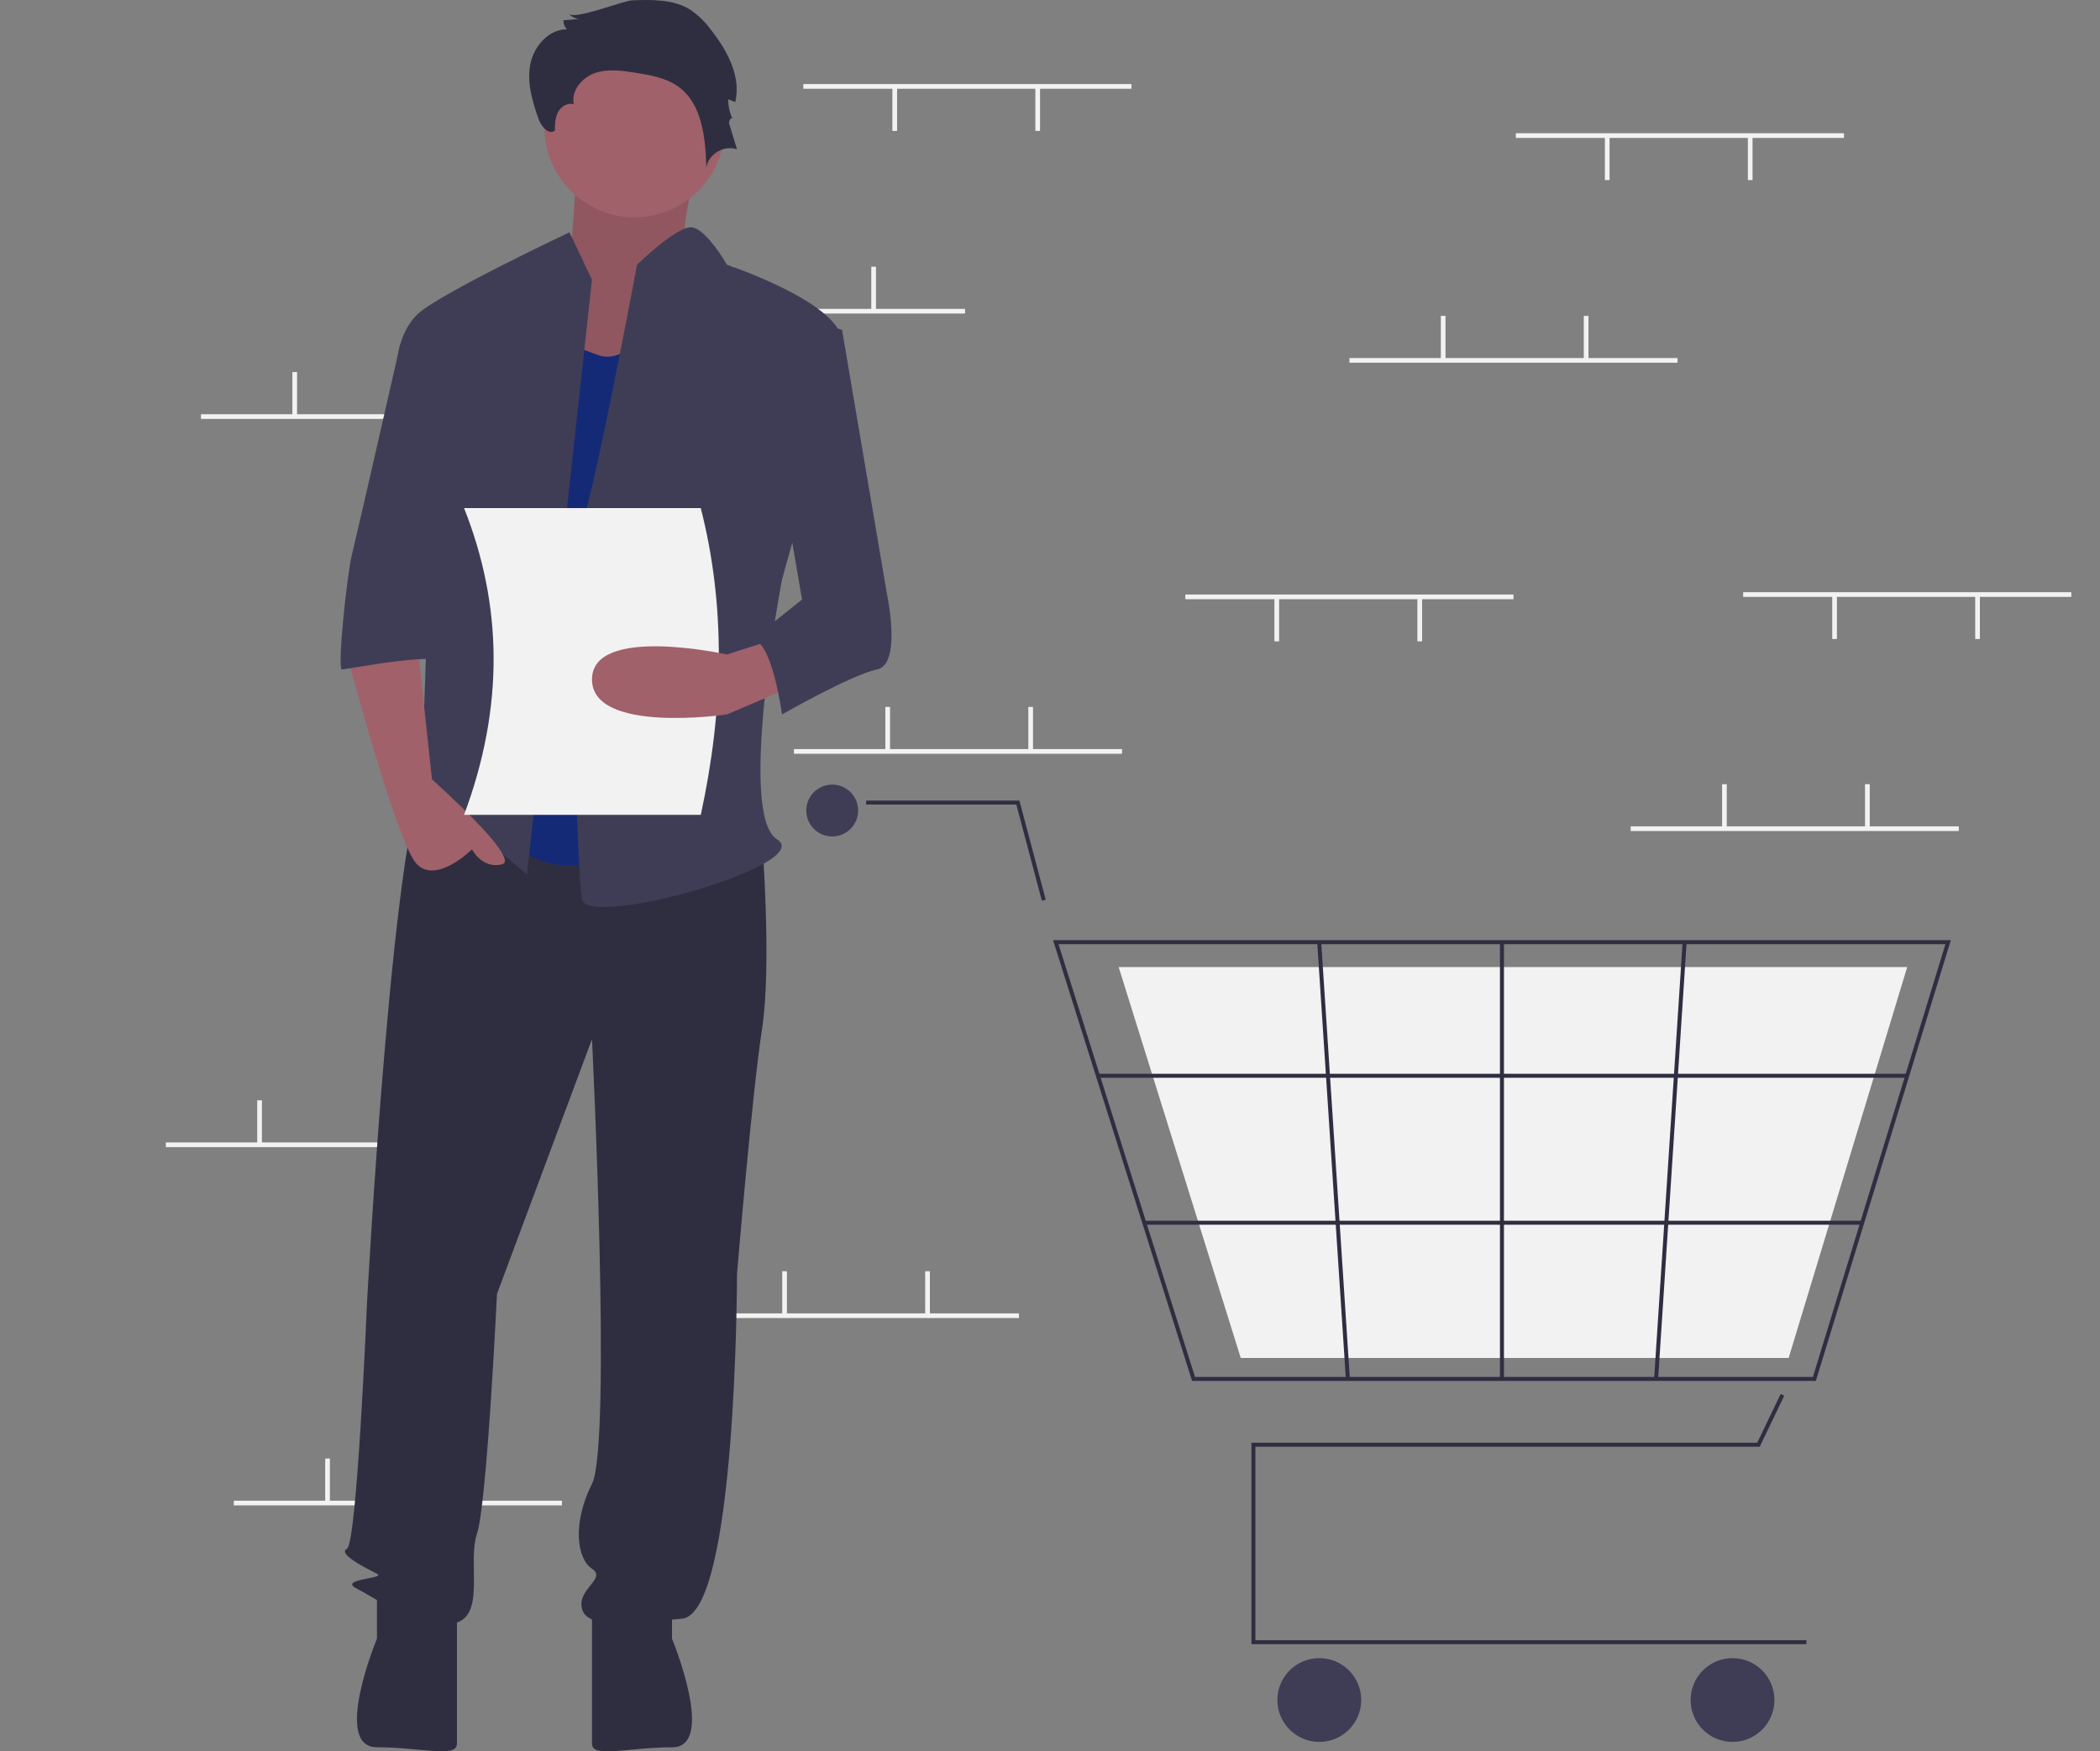 <svg width="392" height="327" viewBox="0 0 392 327" fill="none" xmlns="http://www.w3.org/2000/svg">
<rect x="0" y="0" width="392" height="327" fill="#808080" stroke="none"/>
<g id="umkm-card-vector">
<path id="Vector" d="M149.954 15.698H211.204V16.573H149.954V15.698Z" fill="#F2F2F2"/>
<path id="Vector_2" d="M166.579 16.354H167.454V24.442H166.579V16.354Z" fill="#F2F2F2"/>
<path id="Vector_3" d="M193.266 16.354H194.141V24.442H193.266V16.354Z" fill="#F2F2F2"/>
<path id="Vector_4" d="M118.891 57.668H180.141V58.542H118.891V57.668Z" fill="#F2F2F2"/>
<path id="Vector_5" d="M162.641 49.799H163.516V57.886H162.641V49.799Z" fill="#F2F2F2"/>
<path id="Vector_6" d="M135.954 49.799H136.829V57.886H135.954V49.799Z" fill="#F2F2F2"/>
<path id="Vector_7" d="M37.516 77.341H98.766V78.215H37.516V77.341Z" fill="#F2F2F2"/>
<path id="Vector_8" d="M81.266 69.472H82.141V77.56H81.266V69.472Z" fill="#F2F2F2"/>
<path id="Vector_9" d="M54.579 69.472H55.454V77.56H54.579V69.472Z" fill="#F2F2F2"/>
<path id="Vector_10" d="M43.641 280.194H104.891V281.068H43.641V280.194Z" fill="#F2F2F2"/>
<path id="Vector_11" d="M87.391 272.324H88.266V280.412H87.391V272.324Z" fill="#F2F2F2"/>
<path id="Vector_12" d="M60.704 272.324H61.579V280.412H60.704V272.324Z" fill="#F2F2F2"/>
<path id="Vector_13" d="M148.204 139.858H209.454V140.733H148.204V139.858Z" fill="#F2F2F2"/>
<path id="Vector_14" d="M191.954 131.989H192.829V140.077H191.954V131.989Z" fill="#F2F2F2"/>
<path id="Vector_15" d="M165.266 131.989H166.141V140.077H165.266V131.989Z" fill="#F2F2F2"/>
<path id="Vector_16" d="M128.954 245.219H190.204V246.093H128.954V245.219Z" fill="#F2F2F2"/>
<path id="Vector_17" d="M172.704 237.35H173.579V245.438H172.704V237.35Z" fill="#F2F2F2"/>
<path id="Vector_18" d="M146.016 237.35H146.891V245.438H146.016V237.35Z" fill="#F2F2F2"/>
<path id="Vector_19" d="M30.954 213.305H92.204V214.179H30.954V213.305Z" fill="#F2F2F2"/>
<path id="Vector_20" d="M74.704 205.436H75.579V213.523H74.704V205.436Z" fill="#F2F2F2"/>
<path id="Vector_21" d="M48.016 205.436H48.891V213.523H48.016V205.436Z" fill="#F2F2F2"/>
<g id="umkm-cart">
<path id="Vector_22" d="M246.269 325.229C241.947 325.229 238.443 321.728 238.443 317.409C238.443 313.09 241.947 309.589 246.269 309.589C250.59 309.589 254.094 313.09 254.094 317.409C254.094 321.728 250.59 325.229 246.269 325.229Z" fill="#3F3D56"/>
<path id="Vector_23" d="M155.344 156.173C152.669 156.173 150.5 154.006 150.5 151.332C150.5 148.659 152.669 146.491 155.344 146.491C158.02 146.491 160.189 148.659 160.189 151.332C160.189 154.006 158.02 156.173 155.344 156.173Z" fill="#3F3D56"/>
<path id="Vector_24" d="M222.519 257.83H338.959L364.154 175.536H196.572L196.724 176.02L222.519 257.83ZM338.408 257.085H223.066L197.588 176.281H363.147L338.408 257.085Z" fill="#2F2E41"/>
<path id="Vector_25" d="M231.608 253.548H333.882L356.011 180.563H208.818L208.952 180.993L231.608 253.548Z" fill="#F2F2F2"/>
<path id="Vector_26" d="M194.484 168.184L195.205 167.993L190.287 149.47H161.679V150.215H189.713L194.484 168.184Z" fill="#2F2E41"/>
<path id="Vector_27" d="M204.946 200.485H356.012V201.23H204.946V200.485Z" fill="#2F2E41"/>
<path id="Vector_28" d="M213.597 227.922H347.612V228.667H213.597V227.922Z" fill="#2F2E41"/>
<path id="Vector_29" d="M279.992 175.908H280.738V257.457H279.992V175.908Z" fill="#2F2E41"/>
<path id="Vector_30" d="M246.625 175.885L251.975 257.432L251.231 257.481L245.881 175.934L246.625 175.885Z" fill="#2F2E41"/>
<path id="Vector_31" d="M314.09 175.884L314.834 175.933L309.515 257.482L308.771 257.433L314.09 175.884Z" fill="#2F2E41"/>
<path id="Vector_32" d="M233.599 306.983H337.193V306.238H234.344V270.118H328.484L333.057 260.598L332.385 260.275L328.015 269.373H233.599V306.983Z" fill="#2F2E41"/>
<path id="Vector_33" d="M323.405 325.229C319.083 325.229 315.58 321.728 315.58 317.409C315.58 313.09 319.083 309.589 323.405 309.589C327.727 309.589 331.23 313.09 331.23 317.409C331.23 321.728 327.727 325.229 323.405 325.229Z" fill="#3F3D56"/>
</g>
<path id="Vector_34" d="M131.508 27.051C131.508 27.051 125.112 45.241 129.048 48.039C132.984 50.837 115.765 73.691 115.765 73.691L95.102 68.094L106.418 48.972C106.418 48.972 107.893 29.849 107.893 27.051C107.893 24.253 131.508 27.051 131.508 27.051Z" fill="#A0616A"/>
<path id="Vector_35" opacity="0.1" d="M131.508 27.051C131.508 27.051 125.112 45.241 129.048 48.039C132.984 50.837 115.765 73.691 115.765 73.691L95.102 68.094L106.418 48.972C106.418 48.972 107.893 29.849 107.893 27.051C107.893 24.253 131.508 27.051 131.508 27.051Z" fill="black"/>
<path id="Vector_36" d="M142.243 156.71C142.243 156.71 144.11 180.03 142.243 192.156C140.376 204.282 137.575 237.863 137.575 237.863C137.575 237.863 137.575 301.293 127.307 302.226C117.039 303.159 109.571 304.092 108.638 300.361C107.704 296.629 113.305 294.764 110.505 292.898C107.704 291.033 106.771 284.503 110.505 277.041C114.239 269.578 110.505 194.022 110.505 194.022L92.769 241.594C92.769 241.594 90.902 280.772 89.035 286.369C87.168 291.965 90.902 302.226 84.367 303.159C77.833 304.092 70.365 298.495 66.631 296.629C62.898 294.764 72.232 294.764 70.365 293.831C68.498 292.898 62.898 290.1 64.764 289.167C66.631 288.234 68.498 243.46 68.498 243.46C68.498 243.46 73.632 147.848 80.167 144.117C86.701 140.386 90.902 146.813 90.902 146.813L142.243 156.71Z" fill="#2F2E41"/>
<path id="Vector_37" d="M125.44 298.495V305.957C125.44 305.957 133.842 326.242 125.44 326.242C117.039 326.242 110.505 328.344 110.505 325.546V300.36L125.44 298.495Z" fill="#2F2E41"/>
<path id="Vector_38" d="M70.365 298.482V305.944C70.365 305.944 61.964 326.229 70.365 326.229C78.766 326.229 85.301 328.331 85.301 325.533V300.347L70.365 298.482Z" fill="#2F2E41"/>
<path id="Vector_39" d="M123.573 55.035C123.573 55.035 118.906 69.027 111.438 66.228L103.97 63.43L90.902 152.979C90.902 152.979 101.17 167.903 116.106 158.575C131.041 149.247 123.573 55.035 123.573 55.035Z" fill="#152A77"/>
<path id="Vector_40" d="M110.505 52.237L106.304 43.375C106.304 43.375 81.567 55.035 77.833 58.766C74.099 62.497 74.099 68.094 74.099 68.094L80.633 91.414C80.633 91.414 78.767 142.718 78.767 144.583C78.767 146.449 72.232 156.71 76.9 152.979C81.567 149.247 82.5 145.516 86.234 151.113C89.968 156.71 98.37 163.239 98.37 163.239L110.505 52.237Z" fill="#3F3D56"/>
<g id="umkm-person-head">
<path id="Vector_41" d="M118.439 40.577C109.159 40.577 101.637 33.059 101.637 23.786C101.637 14.513 109.159 6.996 118.439 6.996C127.719 6.996 135.242 14.513 135.242 23.786C135.242 33.059 127.719 40.577 118.439 40.577Z" fill="#A0616A"/>
<path id="Vector_42" d="M118.081 0.057C121.806 -0.076 125.792 -0.142 128.933 1.864C130.378 2.87 131.645 4.11 132.683 5.532C135.742 9.396 138.385 14.258 137.249 19.052L135.929 18.538C135.929 19.818 136.214 21.081 136.763 22.238C136.577 21.698 135.955 22.571 136.121 23.117L137.575 27.883C135.185 27.007 132.213 28.779 131.849 31.297C131.683 25.762 131.108 19.414 126.615 16.173C124.349 14.539 121.481 14.04 118.721 13.597C116.176 13.188 113.507 12.798 111.069 13.636C108.631 14.473 106.555 16.965 107.107 19.481C105.983 19.094 104.726 19.877 104.17 20.927C103.615 21.978 103.586 23.217 103.569 24.405C102.37 25.252 101.007 23.571 100.518 22.188C99.372 18.942 98.353 15.487 98.971 12.101C99.588 8.715 102.349 5.479 105.794 5.467C105.376 5.008 105.153 4.405 105.172 3.785L108.011 3.545C107.29 3.443 106.627 3.094 106.136 2.557C107.276 3.811 116.238 0.123 118.081 0.057Z" fill="#2F2E41"/>
</g>
<path id="Vector_43" d="M118.906 49.438C118.906 49.438 126.505 41.997 129.24 42.453C131.975 42.909 135.708 49.438 135.708 49.438C135.708 49.438 158.112 56.901 157.178 64.363C156.245 71.825 145.977 108.204 145.977 108.204C145.977 108.204 137.575 152.046 145.043 156.71C152.511 161.374 109.571 173.5 108.638 167.903C107.704 162.307 105.837 106.339 108.638 97.944C111.438 89.548 118.906 49.438 118.906 49.438Z" fill="#3F3D56"/>
<g id="umkm-person-right-hand">
<path id="Vector_44" d="M77.833 119.398L80.633 145.516C80.633 145.516 97.436 160.441 93.702 161.374C89.968 162.307 88.101 158.575 88.101 158.575C88.101 158.575 81.567 165.105 77.833 161.374C74.099 157.643 64.764 122.196 64.764 122.196L77.833 119.398Z" fill="#A0616A"/>
<path id="Vector_45" d="M86.234 64.363H74.692C74.692 64.363 66.631 99.809 65.698 103.54C64.764 107.272 62.898 124.995 63.831 124.995C64.764 124.995 83.434 121.264 83.434 124.062L86.234 64.363Z" fill="#3F3D56"/>
</g>
<path id="umkm-paper" d="M86.625 152.14H130.812C135.125 132.318 135.485 113.166 130.812 94.869H86.625C93.756 112.837 94.201 131.857 86.625 152.14Z" fill="#F2F2F2"/>
<g id="umkm-person-right-hand_2">
<path id="Vector_46" d="M148.777 127.793L135.708 133.39C135.708 133.39 110.505 137.121 110.505 126.86C110.505 116.6 135.708 122.196 135.708 122.196L144.11 119.512L148.777 127.793Z" fill="#A0616A"/>
<path id="Vector_47" d="M145.977 58.766L157.178 61.565L165.58 111.003C165.58 111.003 168.38 124.062 163.713 124.995C159.045 125.927 145.977 133.39 145.977 133.39C145.977 133.39 144.11 119.398 140.376 119.398L149.711 111.936L144.11 79.288L145.977 58.766Z" fill="#3F3D56"/>
</g>
<path id="Vector_48" d="M304.391 154.285H365.641V155.16H304.391V154.285Z" fill="#F2F2F2"/>
<path id="Vector_49" d="M348.141 146.416H349.016V154.504H348.141V146.416Z" fill="#F2F2F2"/>
<path id="Vector_50" d="M321.454 146.416H322.329V154.504H321.454V146.416Z" fill="#F2F2F2"/>
<path id="Vector_51" d="M282.954 24.879H344.204V25.753H282.954V24.879Z" fill="#F2F2F2"/>
<path id="Vector_52" d="M299.579 25.535H300.454V33.623H299.579V25.535Z" fill="#F2F2F2"/>
<path id="Vector_53" d="M326.266 25.535H327.141V33.623H326.266V25.535Z" fill="#F2F2F2"/>
<path id="Vector_54" d="M221.266 111.004H282.516V111.879H221.266V111.004Z" fill="#F2F2F2"/>
<path id="Vector_55" d="M237.891 111.66H238.766V119.748H237.891V111.66Z" fill="#F2F2F2"/>
<path id="Vector_56" d="M264.579 111.66H265.454V119.748H264.579V111.66Z" fill="#F2F2F2"/>
<path id="Vector_57" d="M325.391 110.567H386.641V111.441H325.391V110.567Z" fill="#F2F2F2"/>
<path id="Vector_58" d="M342.016 111.223H342.891V119.311H342.016V111.223Z" fill="#F2F2F2"/>
<path id="Vector_59" d="M368.704 111.223H369.579V119.311H368.704V111.223Z" fill="#F2F2F2"/>
<path id="Vector_60" d="M251.891 66.849H313.141V67.723H251.891V66.849Z" fill="#F2F2F2"/>
<path id="Vector_61" d="M295.641 58.979H296.516V67.067H295.641V58.979Z" fill="#F2F2F2"/>
<path id="Vector_62" d="M268.954 58.979H269.829V67.067H268.954V58.979Z" fill="#F2F2F2"/>
</g>
</svg>
